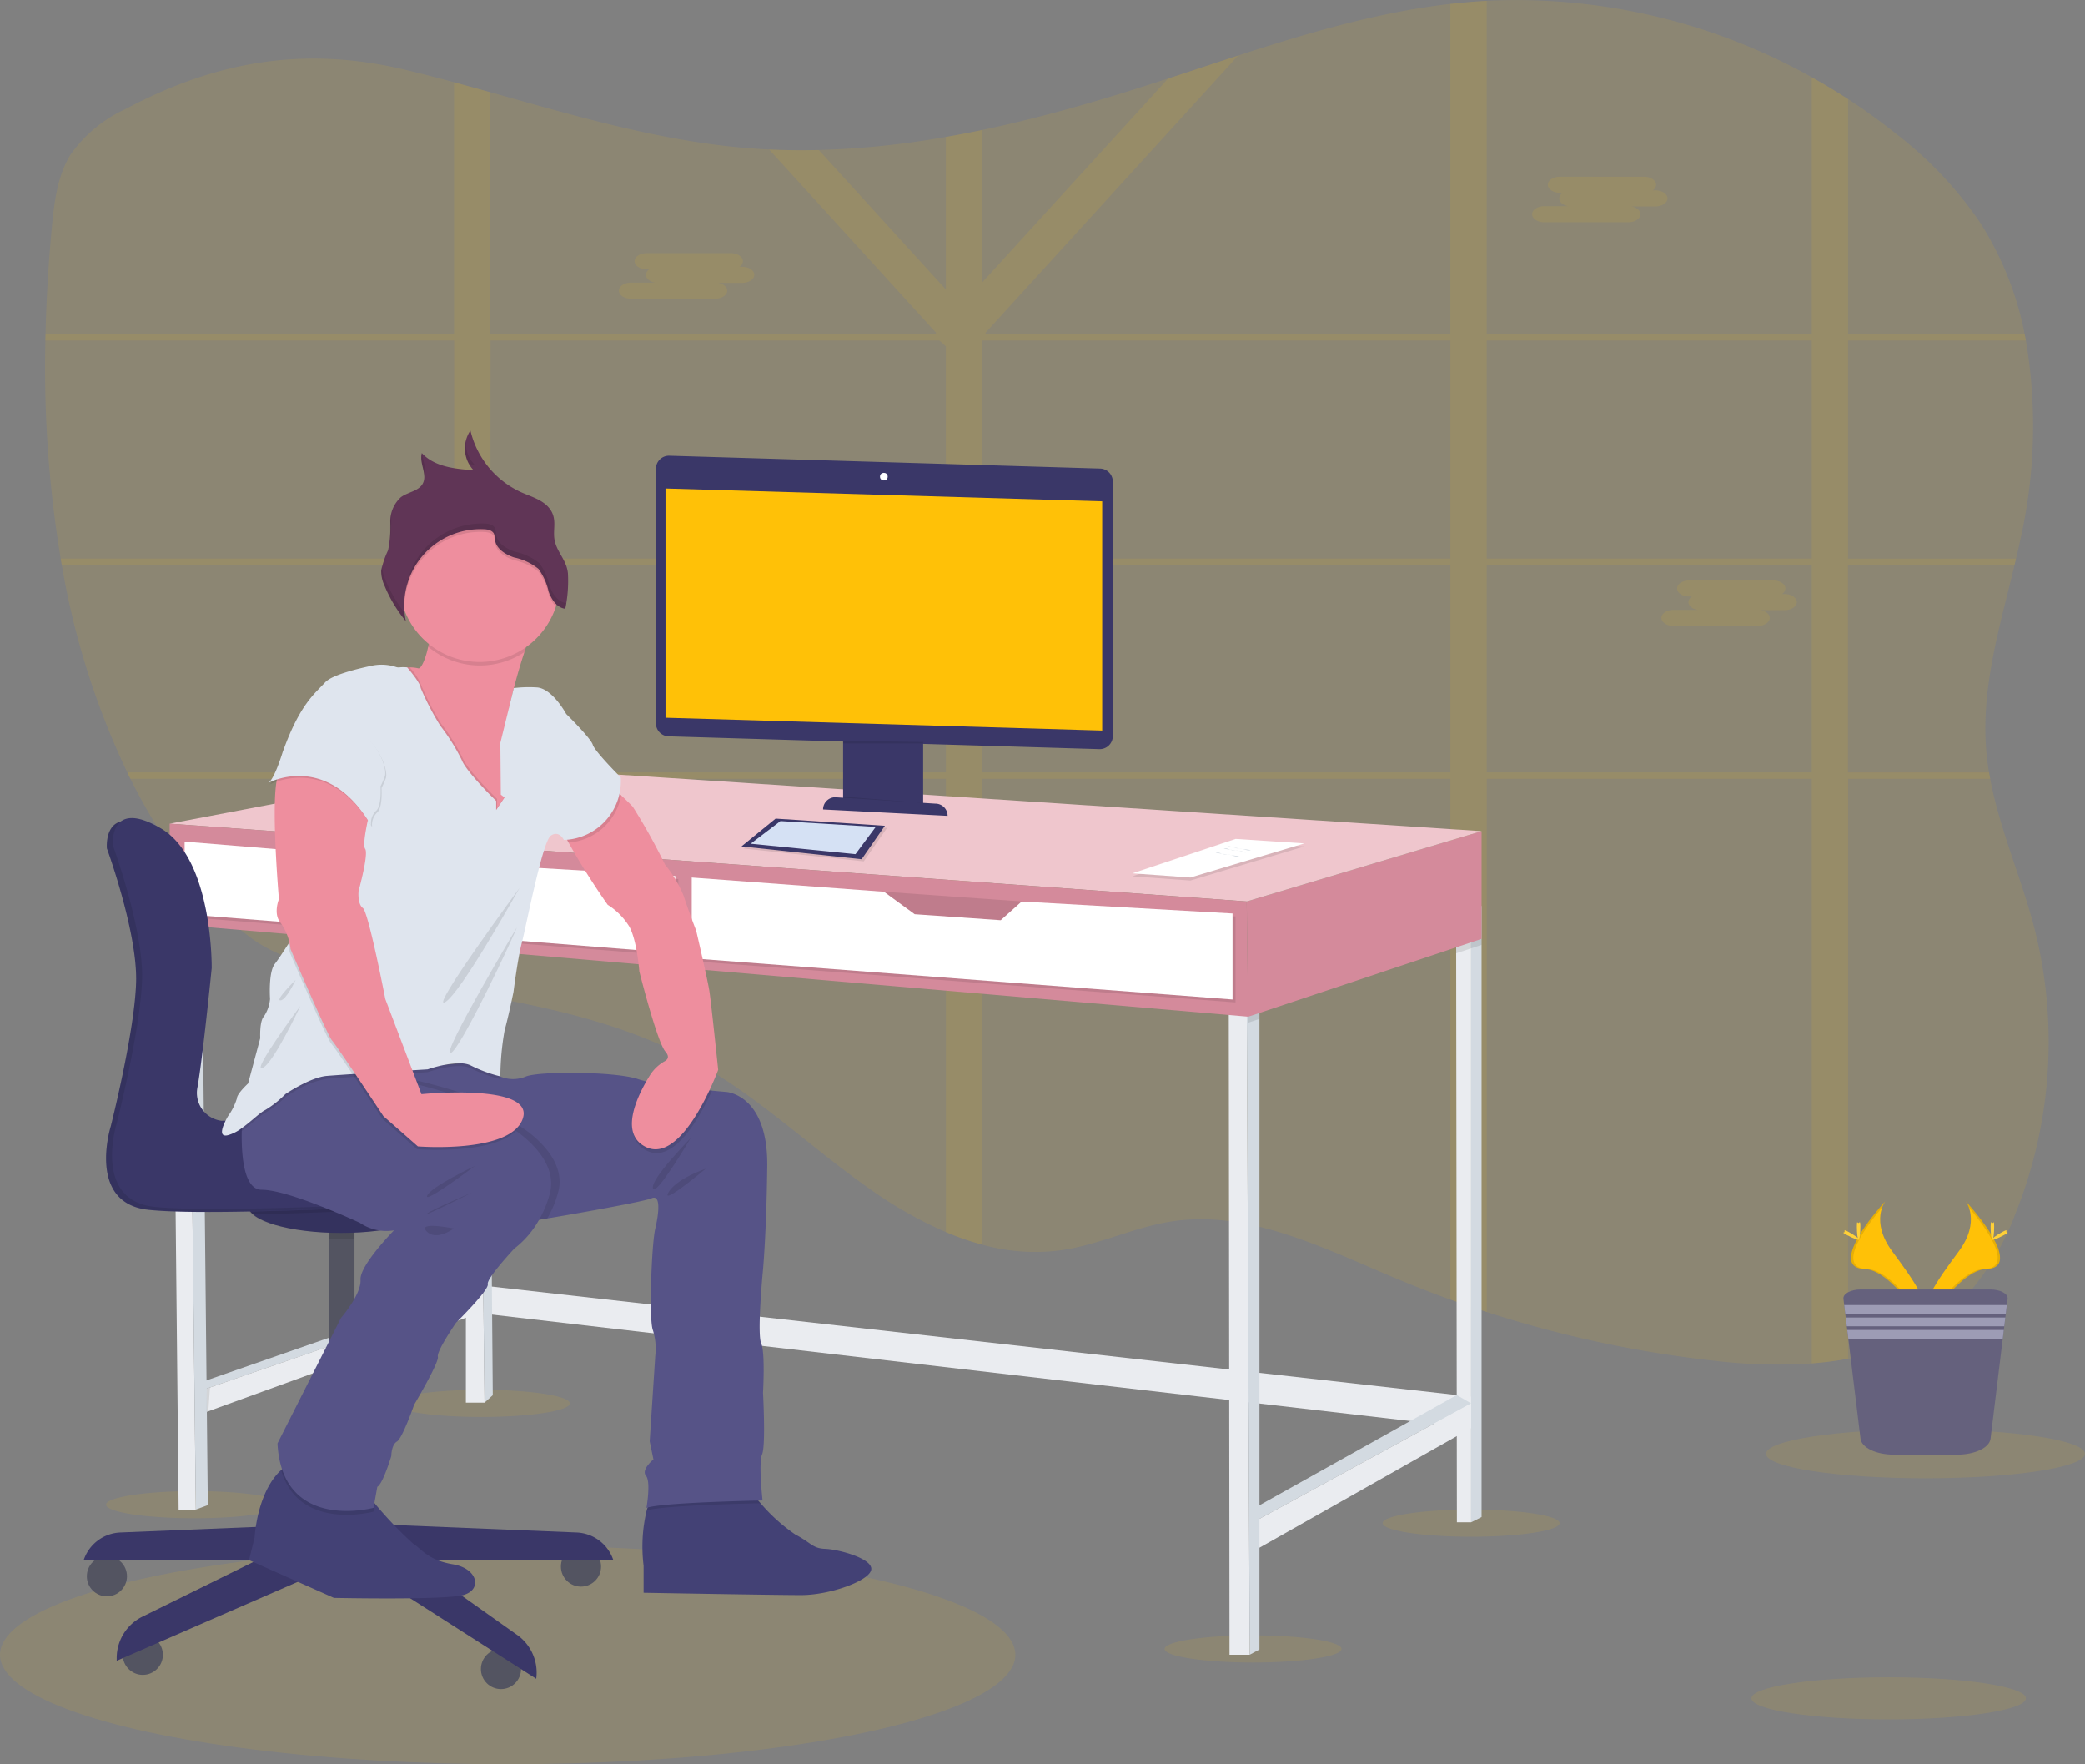 <svg xmlns="http://www.w3.org/2000/svg" width="228.387" height="193.242" viewBox="0 0 228.387 193.242">
  <rect x="0" y="0" width="228.387" height="193.242" fill="#808080" stroke="none"/>
  <g id="undraw_work_time_lhoj" transform="translate(0 0.002)">
    <ellipse id="Ellipse_3322" data-name="Ellipse 3322" cx="9.695" cy="1.487" rx="9.695" ry="1.487" transform="translate(11.615 163.323)" fill="#ffc107" opacity="0.1"/>
    <ellipse id="Ellipse_3323" data-name="Ellipse 3323" cx="9.695" cy="1.487" rx="9.695" ry="1.487" transform="translate(151.449 165.346)" fill="#ffc107" opacity="0.1"/>
    <ellipse id="Ellipse_3324" data-name="Ellipse 3324" cx="9.695" cy="1.487" rx="9.695" ry="1.487" transform="translate(127.565 179.123)" fill="#ffc107" opacity="0.1"/>
    <ellipse id="Ellipse_3325" data-name="Ellipse 3325" cx="9.695" cy="1.487" rx="9.695" ry="1.487" transform="translate(43.031 152.227)" fill="#ffc107" opacity="0.1"/>
    <ellipse id="Ellipse_3326" data-name="Ellipse 3326" cx="55.611" cy="11.988" rx="55.611" ry="11.988" transform="translate(0 169.264)" fill="#ffc107" opacity="0.1"/>
    <path id="Path_10594" data-name="Path 10594" d="M349.2,170.631a28.633,28.633,0,0,1-6.227,9.747,23,23,0,0,1-11.995,5.855,36.126,36.126,0,0,1-3.981.515,57.864,57.864,0,0,1-10.608-.286,125.425,125.425,0,0,1-24.987-5.346q-2-.646-3.981-1.361-2.986-1.07-5.918-2.3c-7.962-3.328-16.194-7.571-24.664-6.255-4.105.639-7.962,2.576-12.077,3.152a21.594,21.594,0,0,1-8.627-.614,29.64,29.64,0,0,1-3.981-1.375,45.3,45.3,0,0,1-8.271-4.684c-6.206-4.337-11.775-9.714-18.308-13.47-7.2-4.143-15.177-6.112-23.3-7.58q-1.984-.358-3.981-.684c-3.759-.621-7.527-1.194-11.241-1.873-3.578-.66-7.22-1.468-10.334-3.454a25.837,25.837,0,0,1-5.805-5.447,64.982,64.982,0,0,1-8.084-12.463q-.176-.351-.344-.7a86.408,86.408,0,0,1-7.173-22.716c-.042-.234-.082-.468-.122-.7A128.275,128.275,0,0,1,133.517,74.7l.014-.7c.091-3.955.337-7.894.7-11.777.262-2.731.614-5.564,2.028-7.859a14.979,14.979,0,0,1,6.014-5c10.149-5.4,19.87-6.906,30.778-4.288,1.752.419,3.5.871,5.241,1.34,1.328.356,2.656.724,3.981,1.094,9.163,2.555,18.3,5.274,27.776,6.089q1.372.119,2.747.183,2.719.126,5.438.056a93.949,93.949,0,0,0,13.92-1.433q2-.344,3.981-.763c5.714-1.192,11.377-2.782,16.948-4.541q1.707-.539,3.41-1.1c2.557-.836,5.115-1.688,7.676-2.517,7.648-2.48,15.334-4.744,23.252-5.658q1.016-.115,2.033-.2c.649-.056,1.3-.1,1.948-.133a66.263,66.263,0,0,1,35.6,8.37q2.028,1.126,3.981,2.4,2.71,1.763,5.253,3.794a42.2,42.2,0,0,1,9.206,9.73A35.216,35.216,0,0,1,350.321,74c.049.234.1.468.138.7a56.308,56.308,0,0,1-.574,21.664c-.157.74-.323,1.482-.5,2.222-.054.234-.11.468-.166.7-1.6,6.676-3.649,13.334-3.115,20.161.068.859.176,1.712.316,2.555.04.234.08.468.124.7,1.044,5.569,3.419,10.852,4.843,16.367a50.424,50.424,0,0,1-2.19,31.551Z" transform="translate(-128.545 -37.41)" fill="#ffc107" opacity="0.1"/>
    <path id="Path_10595" data-name="Path 10595" d="M331.048,75H350.53c-.042-.234-.089-.468-.138-.7H331.048V48.558q-1.953-1.269-3.981-2.4V74.3h-35.6V37.79c-.649.033-1.3.077-1.948.133s-1.356.126-2.033.2V74.3H236.673l-.122-.133,27.687-30.38c-2.562.829-5.119,1.681-7.676,2.517L236.2,68.639v-16.7q-1.988.417-3.981.763V69.409L218.3,54.133q-2.719.066-5.438-.056l18.3,20.086-.122.133h-48.71V47.808c-1.325-.37-2.653-.738-3.981-1.094V74.3H133.594l-.014.7h44.782V98.885H135.254c.04.234.08.468.122.7h42.986V122.3H142.549q.169.351.344.7h35.469v23.245q2,.328,3.981.684V123.006h49.88v49.646a29.646,29.646,0,0,0,3.981,1.375V123.006H287.49v57.039q1.981.717,3.981,1.361v-58.4h35.6v64.032a36.122,36.122,0,0,0,3.981-.515V123.006h15.568c-.044-.234-.084-.468-.124-.7H331.036V99.588h18.243c.056-.234.112-.468.166-.7h-18.4Zm-3.981,0V98.885h-35.6V75ZM287.49,98.885H236.2V75H287.49ZM182.343,75h49.178l.7.639V98.885h-49.88Zm0,47.3V99.588h49.88V122.3Zm53.862,0V99.588H287.49V122.3Zm90.862,0h-35.6V99.588h35.6Z" transform="translate(-128.613 -37.703)" fill="#ffc107" opacity="0.1"/>
    <path id="Path_10596" data-name="Path 10596" d="M842.535,121.562h-.309a.756.756,0,0,0,.377-.614h0c0-.482-.593-.878-1.316-.878H832.06c-.724,0-1.318.4-1.318.878h0c0,.485.595.881,1.318.881h.309a.759.759,0,0,0-.377.614c0,.412.431.761,1.007.855h-2.66c-.726,0-1.318.4-1.318.878s.592.881,1.318.881h9.229c.726,0,1.318-.4,1.318-.881,0-.412-.431-.759-1.009-.852h2.658c.724,0,1.316-.4,1.316-.881S843.258,121.562,842.535,121.562Z" transform="translate(-661.195 -100.714)" fill="#ffc107" opacity="0.1"/>
    <path id="Path_10597" data-name="Path 10597" d="M415.375,157.324h-.309a.768.768,0,0,0,.377-.614h0c0-.485-.592-.881-1.318-.881h-9.229c-.726,0-1.318.4-1.318.881h0c0,.482.592.878,1.318.878h.307a.766.766,0,0,0-.375.614c0,.414.431.761,1.007.855h-2.656c-.726,0-1.318.4-1.318.881s.592.878,1.318.878h9.229c.726,0,1.318-.4,1.318-.878,0-.415-.433-.761-1.009-.855h2.658c.724,0,1.316-.4,1.316-.881S416.1,157.324,415.375,157.324Z" transform="translate(-334.067 -128.1)" fill="#ffc107" opacity="0.1"/>
    <path id="Path_10598" data-name="Path 10598" d="M902.995,310.392h-.309a.768.768,0,0,0,.377-.614h0c0-.482-.592-.878-1.318-.878h-9.229c-.726,0-1.318.4-1.318.878h0c0,.482.593.878,1.318.878h.307a.764.764,0,0,0-.375.614c0,.412.431.761,1.007.855H890.8c-.724,0-1.316.4-1.316.878s.592.881,1.316.881h9.231c.724,0,1.318-.4,1.318-.881,0-.412-.433-.759-1.009-.852h2.658c.724,0,1.316-.4,1.316-.88S903.718,310.392,902.995,310.392Z" transform="translate(-707.496 -245.324)" fill="#ffc107" opacity="0.1"/>
    <path id="Path_10599" data-name="Path 10599" d="M226.454,601.47l107.9,12.126v3.44L226.18,604.5Z" transform="translate(-173.213 -460.619)" fill="#eaecf0"/>
    <path id="Path_10600" data-name="Path 10600" d="M219.957,489.806H217.91V438.97l1.473.447.016,1.525Z" transform="translate(-166.88 -336.174)" fill="#eaecf0"/>
    <path id="Path_10601" data-name="Path 10601" d="M225.675,490.449l-.9.82-.557-48.864-.016-1.525h1.066l.014,1.616Z" transform="translate(-171.697 -337.636)" fill="#d3dae1"/>
    <path id="Path_10602" data-name="Path 10602" d="M92.83,612.925l29.865-10.4v.984L92.83,613.826Z" transform="translate(-71.091 -461.423)" fill="#d3dae1"/>
    <path id="Path_10603" data-name="Path 10603" d="M93.364,619.417l-.534-2.375L122.7,606.72v2.047Z" transform="translate(-71.091 -464.64)" fill="#eaecf0"/>
    <path id="Path_10604" data-name="Path 10604" d="M682.759,425.14v67.182H681.2L681.122,430l0-1.993Z" transform="translate(-521.615 -325.582)" fill="#eaecf0"/>
    <path id="Path_10605" data-name="Path 10605" d="M689.265,423.74v66.936l-1.145.574V424.068Z" transform="translate(-526.976 -324.51)" fill="#d3dae1"/>
    <path id="Path_10606" data-name="Path 10606" d="M586.13,664.958l22.308-12.468,1.576.916L586.13,666.431Z" transform="translate(-448.87 -499.691)" fill="#d3dae1"/>
    <path id="Path_10607" data-name="Path 10607" d="M586.828,672.212l-.7-2.787L610.014,656.4v2.7Z" transform="translate(-448.87 -502.686)" fill="#eaecf0"/>
    <path id="Path_10608" data-name="Path 10608" d="M574.76,468.29l.082,70.952h2.213l-.328-71.772Z" transform="translate(-440.162 -357.999)" fill="#eaecf0"/>
    <path id="Path_10609" data-name="Path 10609" d="M584.553,464.67v71.854l-1.065.574-.328-71.772.131-.061Z" transform="translate(-446.595 -355.855)" fill="#d3dae1"/>
    <path id="Path_10610" data-name="Path 10610" d="M83.3,494.951H81.416l-.646-63.468-.009-1.094h1.8l.014,1.248Z" transform="translate(-61.848 -329.603)" fill="#eaecf0"/>
    <path id="Path_10611" data-name="Path 10611" d="M90.507,494.459l-1.309.492-.724-63.313-.014-1.248h1.393l.012,1.37Z" transform="translate(-67.744 -329.603)" fill="#d3dae1"/>
    <path id="Path_10612" data-name="Path 10612" d="M583.72,465.265l1.262-.595v2.787l-1.229.41Z" transform="translate(-447.024 -355.855)" opacity="0.1"/>
    <path id="Path_10613" data-name="Path 10613" d="M683.9,423.74V428l-1.145.384-1.637.543,0-1.993,1.639-2.866Z" transform="translate(-521.615 -324.51)" opacity="0.1"/>
    <path id="Path_10614" data-name="Path 10614" d="M608.885,388.75v11.8l-25.561,8.522-.164-12.618Z" transform="translate(-446.595 -297.714)" fill="#d48a9b"/>
    <path id="Path_10615" data-name="Path 10615" d="M79.36,364.358l33.593-6.388,110.112,7.208-25.725,7.7Z" transform="translate(-60.775 -274.142)" fill="#efc6cd"/>
    <path id="Path_10616" data-name="Path 10616" d="M83.957,430.39l.012,1.37-1.391-.122-1.808-.155-.009-1.094Z" transform="translate(-61.848 -329.603)" opacity="0.1"/>
    <path id="Path_10617" data-name="Path 10617" d="M220.463,441.033l-1.063-.091-1.489-.126V438.97l1.473.447h1.065Z" transform="translate(-166.88 -336.174)" opacity="0.1"/>
    <path id="Path_10618" data-name="Path 10618" d="M79.36,385.25v10.981L197.5,406.39l-.164-12.618Z" transform="translate(-60.775 -295.034)" fill="#d48a9b"/>
    <path id="Path_10619" data-name="Path 10619" d="M428.91,422.689H413.48v-5.6l15.43,1.087Z" transform="translate(-316.651 -319.417)" fill="#d48a9b"/>
    <path id="Path_10620" data-name="Path 10620" d="M428.91,422.689H413.48v-5.6l15.43,1.087Z" transform="translate(-316.651 -319.417)" opacity="0.1"/>
    <path id="Path_10621" data-name="Path 10621" d="M324.96,411.85V420.7L384.2,425.2v-9.421l-23.1-1.311L358.8,416.52l-9.421-.656-3.358-2.459Z" transform="translate(-248.861 -315.405)" opacity="0.1"/>
    <path id="Path_10622" data-name="Path 10622" d="M323.56,410.44v8.85L382.8,423.8v-9.421l-23.1-1.311-2.293,2.049-9.423-.656L344.618,412Z" transform="translate(-247.789 -314.325)" fill="#fff"/>
    <path id="Path_10623" data-name="Path 10623" d="M162.881,400.3l14.009.984-.164,4.452h-9.147l-6.119-2.405Z" transform="translate(-123.649 -306.559)" fill="#d48a9b"/>
    <path id="Path_10624" data-name="Path 10624" d="M162.881,400.3l14.009.984-.164,4.452h-9.147l-6.119-2.405Z" transform="translate(-123.649 -306.559)" opacity="0.1"/>
    <path id="Path_10625" data-name="Path 10625" d="M87.76,395.05V403l53.747,4.26v-8.44l-20.73-1.227-2.211,1.637-8.358-.489-3.44-2.131Z" transform="translate(-67.208 -302.539)" opacity="0.1"/>
    <path id="Path_10626" data-name="Path 10626" d="M86.36,393.65V401.6l53.747,4.26V397.42l-20.73-1.229-2.211,1.639-8.358-.492-3.44-2.131Z" transform="translate(-66.136 -301.467)" fill="#fff"/>
    <path id="Path_10627" data-name="Path 10627" d="M96.65,649.067l.368-.126-.185,2.613-.183.066Z" transform="translate(-74.016 -496.973)" opacity="0.1"/>
    <path id="Path_10628" data-name="Path 10628" d="M540.959,393.78l7.534.494-12.484,3.737-6.358-.461Z" transform="translate(-405.616 -301.566)" opacity="0.1"/>
    <path id="Path_10629" data-name="Path 10629" d="M540.959,392.38l7.534.494-12.484,3.735-6.358-.459Z" transform="translate(-405.616 -300.494)" fill="#fff"/>
    <path id="Path_10630" data-name="Path 10630" d="M686.46,433.281c.3-.126.614.112.937.173.18.035.368,0,.548.035.37.049.738.3,1.089.171" transform="translate(-552.019 -340.55)" fill="#d3dae1"/>
    <path id="Path_10631" data-name="Path 10631" d="M684.8,434.247c.3-.129.614.11.937.171.18.035.368,0,.55.035.37.049.735.3,1.087.171" transform="translate(-550.748 -341.289)" fill="#d3dae1"/>
    <path id="Path_10632" data-name="Path 10632" d="M681,436.171c.3-.126.616.112.937.173.18.035.368,0,.55.035.37.049.735.3,1.087.171" transform="translate(-547.838 -342.763)" fill="#d3dae1"/>
    <circle id="Ellipse_3327" data-name="Ellipse 3327" cx="2.199" cy="2.199" r="2.199" transform="translate(9.51 170.451)" fill="#535461"/>
    <circle id="Ellipse_3328" data-name="Ellipse 3328" cx="2.199" cy="2.199" r="2.199" transform="translate(13.444 179.053)" fill="#535461"/>
    <circle id="Ellipse_3329" data-name="Ellipse 3329" cx="2.199" cy="2.199" r="2.199" transform="translate(52.677 180.61)" fill="#535461"/>
    <circle id="Ellipse_3330" data-name="Ellipse 3330" cx="2.199" cy="2.199" r="2.199" transform="translate(61.442 169.386)" fill="#535461"/>
    <rect id="Rectangle_1559" data-name="Rectangle 1559" width="2.754" height="17.205" transform="translate(36.075 133.816)" fill="#535461"/>
    <rect id="Rectangle_1560" data-name="Rectangle 1560" width="2.754" height="2.787" transform="translate(36.075 148.235)" opacity="0.1"/>
    <rect id="Rectangle_1561" data-name="Rectangle 1561" width="3.817" height="19.09" transform="translate(35.544 148.89)" fill="#3a3768"/>
    <path id="Path_10633" data-name="Path 10633" d="M300.372,750.853,275.38,749.83v4.021h29A4.431,4.431,0,0,0,300.372,750.853Z" transform="translate(-237.206 -582.997)" fill="#3a3768"/>
    <path id="Path_10634" data-name="Path 10634" d="M155.542,750.853l24.992-1.023v4.021h-29A4.428,4.428,0,0,1,155.542,750.853Z" transform="translate(-142.359 -582.997)" fill="#3a3768"/>
    <path id="Path_10635" data-name="Path 10635" d="M189.712,750.248l-19.952,9.836a5.058,5.058,0,0,0-2.81,4.531v.3l23.3-10.159,3.279-.246,19.376,12.372h0a5.054,5.054,0,0,0-2.087-4.8l-17.29-12.241Z" transform="translate(-154.168 -583.005)" fill="#3a3768"/>
    <path id="Path_10636" data-name="Path 10636" d="M269.174,608.83v1.855q-.724.03-1.475.031c-.433,0-.859,0-1.279-.023V608.83Z" transform="translate(-230.345 -475.016)" opacity="0.1"/>
    <ellipse id="Ellipse_3331" data-name="Ellipse 3331" cx="10.161" cy="2.972" rx="10.161" ry="2.972" transform="translate(27.193 129.1)" fill="#3a3768"/>
    <path id="Path_10637" data-name="Path 10637" d="M248.432,591.672a1.213,1.213,0,0,1-.433.859c-1.255,1.222-5.136,2.108-9.726,2.108-4.489,0-8.295-.852-9.641-2.03a1.288,1.288,0,0,1-.522-.937c0-1.639,4.55-2.972,10.163-2.972S248.432,590.03,248.432,591.672Z" transform="translate(-201.006 -459.6)" opacity="0.1"/>
    <path id="Path_10638" data-name="Path 10638" d="M248.8,591.687a1.213,1.213,0,0,1-.433.859c-1.293-.323-2.187-.59-2.187-.59s-8.957.5-17.179.672a1.288,1.288,0,0,1-.522-.937c0-1.639,4.55-2.972,10.163-2.972S248.8,590.045,248.8,591.687Z" transform="translate(-201.289 -459.616)" opacity="0.1"/>
    <path id="Path_10639" data-name="Path 10639" d="M162.065,424.419s3.361,9.178,3.2,14.667-2.787,15.812-2.787,15.812-2.62,8.358,4.1,9.1,28.675-.492,28.675-.492,8.2,2.457,10.814,1.391a6.517,6.517,0,0,0,2.6-2.279,4.765,4.765,0,0,0-1.236-6.8,14.2,14.2,0,0,0-3.951-1.7,3.171,3.171,0,0,0-.9-.11l-28.629.564a3.078,3.078,0,0,1-2.62-3.686c.574-3.194,1.555-13.027,1.555-13.027s.164-11.962-5.571-15.32S162.065,424.419,162.065,424.419Z" transform="translate(-150.355 -331.489)" fill="#3a3768"/>
    <path id="Path_10640" data-name="Path 10640" d="M162.065,424.289s3.361,9.175,3.2,14.664-2.787,15.814-2.787,15.814-2.62,8.356,4.1,9.093,28.675-.494,28.675-.494,8.2,2.459,10.814,1.405a6.554,6.554,0,0,0,2.6-2.279,4.768,4.768,0,0,0-1.236-6.805,14.337,14.337,0,0,0-3.951-1.7,3.091,3.091,0,0,0-.9-.108l-28.629.555a3.08,3.08,0,0,1-2.62-3.688c.574-3.2,1.555-13.025,1.555-13.025s.164-11.962-5.571-15.322S162.065,424.289,162.065,424.289Z" transform="translate(-150.355 -331.387)" opacity="0.1"/>
    <path id="Path_10641" data-name="Path 10641" d="M164.864,423.019s3.36,9.178,3.2,14.667-2.787,15.812-2.787,15.812-2.62,8.358,4.1,9.1,28.675-.492,28.675-.492,8.2,2.457,10.817,1.405a6.542,6.542,0,0,0,2.6-2.281,4.766,4.766,0,0,0-1.236-6.8,14.2,14.2,0,0,0-3.951-1.707,3.176,3.176,0,0,0-.9-.11l-28.629.564a3.079,3.079,0,0,1-2.62-3.686c.574-3.194,1.555-13.027,1.555-13.027s.164-11.962-5.571-15.32S164.864,423.019,164.864,423.019Z" transform="translate(-152.499 -330.417)" fill="#3a3768"/>
    <path id="Path_10642" data-name="Path 10642" d="M412.986,741.475v2.962s14.152.255,17.268.255,7.407-1.532,7.662-2.759-3.576-2.248-5.007-2.3-1.48-.614-3.321-1.585a19.167,19.167,0,0,1-3.789-3.419c-.906-.988-1.574-1.792-1.574-1.792s-7.613-.152-9.81,1.073a2.665,2.665,0,0,0-1.094,1.522A17.015,17.015,0,0,0,412.986,741.475Z" transform="translate(-342.488 -569.981)" fill="#434175"/>
    <path id="Path_10643" data-name="Path 10643" d="M414.85,735.435c1.6-.555,10.941-.77,12.477-.8-.906-.988-1.574-1.792-1.574-1.792s-7.613-.152-9.81,1.073A2.657,2.657,0,0,0,414.85,735.435Z" transform="translate(-344.015 -569.981)" opacity="0.1"/>
    <path id="Path_10644" data-name="Path 10644" d="M239.54,535.55l.824.5.309.187,1.2.721c6.421,3.871,23.936,14.36,24.9,14.285.251-.021,1-.133,2.047-.3.276-.044.574-.091.885-.145,4.012-.667,10.679-1.874,11.423-2.206,1.021-.468.817,1.583.407,3.321s-.714,10.07-.255,11.138a6.807,6.807,0,0,1,.255,2.81l-.611,9.348.41,1.986s-1.379,1.124-.817,1.787.052,3.527.052,3.527c1.639-.614,12.721-.817,12.721-.817s-.468-4.089-.052-5.058.1-6.744.1-6.744.255-4.393-.2-5.414.152-7.562.152-7.562.41-3.883.511-11.8-4.5-8.173-4.5-8.173-.611-.049-1.543-.138c-1.82-.176-4.855-.508-6.883-.937a11.873,11.873,0,0,1-1.229-.328c-2.5-.852-10.932-.885-12.311-.272a3.685,3.685,0,0,1-2.754,0h0l-1.073-1.738-10.248.874-1.084.094-10.088.859-.7.061Z" transform="translate(-209.759 -417.342)" fill="#565387"/>
    <path id="Path_10645" data-name="Path 10645" d="M409.947,551.021c2.976,1.452,5.817-3.693,7.14-6.595-1.82-.176-4.855-.508-6.883-.937C408.872,545.717,407.093,549.633,409.947,551.021Z" transform="translate(-339.091 -424.978)" opacity="0.1"/>
    <path id="Path_10646" data-name="Path 10646" d="M376.759,410.824a3.087,3.087,0,0,0,.361,1,80.4,80.4,0,0,0,4.288,6.819,7.385,7.385,0,0,1,2.342,2.342c.869,1.482,1.124,4.955,1.124,4.955s1.941,7.714,2.859,8.789c.468.536.255.855-.063,1.04a4.55,4.55,0,0,0-1.611,1.51c-1.34,2.152-3.478,6.426-.468,7.892,4.086,1.993,7.92-8.452,7.92-8.452s-.768-7.407-.972-8.683-1.431-6.541-1.431-6.541-.869-2.248-1.379-3.831a12.984,12.984,0,0,0-2.042-3.424,63.778,63.778,0,0,0-3.527-6.335c-.356-.379-.855-.857-1.286-1.26-.5-.468-.911-.834-.911-.834S376.707,409.6,376.759,410.824Z" transform="translate(-314.844 -319.54)" fill="#ee8e9e"/>
    <path id="Path_10647" data-name="Path 10647" d="M228.85,730.172l9.3,4.138s12.049.255,14.156-.307,1.639-2.911-1.124-3.372-3.421-1.684-4.342-2.246A43.805,43.805,0,0,1,242.648,724c-.658-.747-1.124-1.288-1.124-1.288s-1.789-4.751-6.744-3.679a5.089,5.089,0,0,0-2.414,1.276c-2.672,2.473-2.9,7.365-2.9,7.365Z" transform="translate(-201.573 -559.292)" fill="#434175"/>
    <path id="Path_10648" data-name="Path 10648" d="M244.38,535.517l1.2.721c6.421,3.871,23.936,14.36,24.9,14.285.251-.021,1-.133,2.047-.3.276-.044.574-.091.885-.145l.035-.059a11.707,11.707,0,0,0,1.171-2.864c1.073-4.086-4.241-7.2-4.241-7.2l-1.124-.874c-1.276-2.15-10.473-4.182-10.473-4.182l-1.185-.808-.635-.426-.166-.11-1.438-.967-7.2.511-2.14,1.375-.234.145-.782.513Z" transform="translate(-213.466 -416.623)" opacity="0.1"/>
    <path id="Path_10649" data-name="Path 10649" d="M243.86,720.334c1.955,6.766,10.124,4.555,10.124,4.555l.155-.857c-.658-.747-1.124-1.288-1.124-1.288s-1.789-4.751-6.744-3.679A5.089,5.089,0,0,0,243.86,720.334Z" transform="translate(-213.068 -559.315)" opacity="0.1"/>
    <path id="Path_10650" data-name="Path 10650" d="M227.6,547.611c3.014,0,10.772,3.627,10.772,3.627a5.14,5.14,0,0,0,3.728.817s-3.773,3.831-3.667,5.417-2.147,4.19-2.147,4.19L229.336,575.4c.513,9.758,10.524,7.051,10.524,7.051l.41-2.3c.614-.307,1.534-3.372,1.534-3.372s0-1.225.611-1.583,1.89-4.037,1.89-4.037,2.759-4.648,2.6-5.26,1.993-3.728,1.993-3.728,3.627-3.576,3.473-4.215,2.918-3.911,2.918-3.911A10.28,10.28,0,0,0,258,550.883a11.74,11.74,0,0,0,1.171-2.862c.864-3.293-2.414-5.955-3.723-6.866-.316-.22-.518-.337-.518-.337l-1.124-.873c-.581-.979-2.8-1.934-5.047-2.681-1.621-.541-3.255-.977-4.3-1.236-.7-.171-1.124-.267-1.124-.267l-1.185-.8-.417-.281-.382-.255-1.44-.967-3.2.234-4,.283-2.138,1.377-1.021.656-3.993,2.576s-.105.981-.138,2.3v.311C225.367,543.853,225.655,547.611,227.6,547.611Z" transform="translate(-198.942 -417.296)" fill="#565387"/>
    <path id="Path_10651" data-name="Path 10651" d="M300.4,333.333l1.077,3.831s1.892,6.592,2.1,7.051a70.748,70.748,0,0,0,5.365,5.211c.213.1,2.9,1.639,2.9,1.639s.213-8.43,0-10.88a7,7,0,0,1,.133-1.606,60.269,60.269,0,0,1,1.834-6.911c.571-1.82,1.047-3.183,1.047-3.183s-11.955-.513-11.545.663a4.215,4.215,0,0,1-.044,1.932c-.248,1.227-.761,2.454-1.08,2.361a4.2,4.2,0,0,0-.948-.105C300.8,333.317,300.4,333.333,300.4,333.333Z" transform="translate(-256.367 -260.238)" fill="#ee8e9e"/>
    <path id="Path_10652" data-name="Path 10652" d="M312.65,331.061a8.843,8.843,0,0,0,10.538.588c.571-1.82,1.047-3.182,1.047-3.182s-11.955-.513-11.545.663A4.14,4.14,0,0,1,312.65,331.061Z" transform="translate(-265.748 -260.223)" opacity="0.1"/>
    <path id="Path_10653" data-name="Path 10653" d="M299.09,280.728a8.8,8.8,0,1,0,2.577-6.262A8.84,8.84,0,0,0,299.09,280.728Z" transform="translate(-255.364 -216.981)" fill="#ee8e9e"/>
    <path id="Path_10654" data-name="Path 10654" d="M300.4,349.528l1.077,3.831s1.892,6.592,2.1,7.051a70.748,70.748,0,0,0,5.365,5.211c.213.1,2.9,1.639,2.9,1.639s.213-8.43,0-10.88a7,7,0,0,1,.133-1.607l-.7,2.831.052,5.672.407.307-.918,1.379V363.94s-3.279-3.166-3.782-4.5a21.845,21.845,0,0,0-2.342-3.733,28.425,28.425,0,0,1-2.145-4.133,6.705,6.705,0,0,0-1.307-2.047C300.8,349.512,300.4,349.528,300.4,349.528Z" transform="translate(-256.367 -276.433)" opacity="0.1"/>
    <path id="Path_10655" data-name="Path 10655" d="M376.759,410.847a3.088,3.088,0,0,0,.361,1,6.306,6.306,0,0,0,5.761-5.171c-.5-.468-.911-.834-.911-.834S376.707,409.624,376.759,410.847Z" transform="translate(-314.844 -319.563)" opacity="0.1"/>
    <path id="Path_10656" data-name="Path 10656" d="M225.39,541.145c1.03-.731,2.012-1.726,2.6-2a11.307,11.307,0,0,0,2.2-1.738s.337-.234.855-.534a10.335,10.335,0,0,1,3.693-1.459c1.066-.089,4.611-.316,7.4-.489l3.637-.234s3.321-1.171,4.752-.41a15.076,15.076,0,0,0,3.218,1.171v-.3h0l-1.073-1.738-11.332.967-1.44-.967-7.2.511-2.138,1.377-1.845.157.824.5-3.993,2.576S225.413,539.672,225.39,541.145Z" transform="translate(-198.923 -417.258)" opacity="0.1"/>
    <path id="Path_10657" data-name="Path 10657" d="M216.862,399.84a4.652,4.652,0,0,0,1.5-.763h0c1.028-.728,2.007-1.721,2.59-2a11.31,11.31,0,0,0,2.2-1.738s2.709-1.841,4.548-1.993c.5-.042,1.55-.115,2.81-.2l4.171-.267,2.164-.136,1.89-.115s3.321-1.171,4.752-.41A15.075,15.075,0,0,0,246.7,393.4a29.41,29.41,0,0,1,.468-5.058c.417-1.482.97-4.19.97-4.19s.468-3.728.92-5.414,2.248-11.086,3.168-11.709,1.428.468,1.428.468a6.45,6.45,0,0,0,6.234-6.845s-2.862-2.862-3.065-3.576-2.911-3.372-2.911-3.372-1.534-2.862-3.279-2.913a13.753,13.753,0,0,0-2.459.077l-1.475,6,.051,5.672.41.307-.92,1.379v-1s-3.279-3.168-3.78-4.5a21.846,21.846,0,0,0-2.342-3.735,29.891,29.891,0,0,1-2.145-4.133c-.052-.621-1.482-2.255-1.482-2.255a3.623,3.623,0,0,0-.869,0,.937.937,0,0,1-.379-.054,5.131,5.131,0,0,0-2.553-.145c-1.766.368-4.449,1.037-5.189,1.841-1.124,1.227-2.759,2.4-4.6,7.51l9.911,3.576-.848,1.613-7.887,14.988s-.262.426-.616.981h0c-.468.721-1.075,1.665-1.48,2.183-.714.92-.51,3.831-.51,3.831a4.1,4.1,0,0,1-.663,1.892c-.511.513-.412,2.4-.412,2.4l-1.328,4.955s-1.227,1.124-1.227,1.639a6.691,6.691,0,0,1-.97,1.941S215.386,400.2,216.862,399.84Z" transform="translate(-191.891 -275.501)" fill="#dfe5ee"/>
    <path id="Path_10658" data-name="Path 10658" d="M247.16,426.763h0a7.721,7.721,0,0,1,.157.855s4.035,9.451,4.545,10.014c.157.173.752,1.023,1.5,2.108l.855,1.262c1.543,2.293,3.279,4.9,3.279,4.9l3.78,3.321s8.224.658,10.838-2.012c-.316-.22-.518-.337-.518-.337L270.468,446c-.581-.979-2.8-1.934-5.047-2.681-2.07.014-3.763.183-3.763.183l-.539-1.419-.562-1.48-2.866-7.513s-1.843-9.5-2.457-9.962-.468-1.89-.468-1.89,1.124-4.035.714-4.6.665-4.7.665-4.7a4.241,4.241,0,0,0-.492-1.145l-7.887,14.988S247.514,426.2,247.16,426.763Z" transform="translate(-215.595 -323.353)" opacity="0.1"/>
    <path id="Path_10659" data-name="Path 10659" d="M251.437,400.166s-1.073,4.138-.663,4.7-.717,4.6-.717,4.6-.152,1.431.468,1.89,2.457,9.962,2.457,9.962l3.958,10.423s12.386-1.227,11.109,2.656-11.5,3.065-11.5,3.065l-3.78-3.321s-5.11-7.714-5.62-8.276-4.548-10.014-4.548-10.014a6.109,6.109,0,0,0-1.073-2.862c-.869-.972-.2-2.611-.2-2.611s-1.073-12.358.052-13.838S250.266,395.721,251.437,400.166Z" transform="translate(-210.776 -311.896)" fill="#ee8e9e"/>
    <path id="Path_10660" data-name="Path 10660" d="M428.752,584.07s-3.22,1.075-4.082,2.606S428.752,584.07,428.752,584.07Z" transform="translate(-351.458 -456.055)" opacity="0.1"/>
    <path id="Path_10661" data-name="Path 10661" d="M421.868,569.68c-.1.152-4.407,4.473-4.138,5.517S421.868,569.68,421.868,569.68Z" transform="translate(-346.212 -445.035)" opacity="0.1"/>
    <path id="Path_10662" data-name="Path 10662" d="M317.323,582.77s-4.8,2.265-5.213,3.25S317.323,582.77,317.323,582.77Z" transform="translate(-265.319 -455.059)" opacity="0.1"/>
    <path id="Path_10663" data-name="Path 10663" d="M316.906,595.2s-4.335,1.838-4.918,2.3S316.906,595.2,316.906,595.2Z" transform="translate(-265.209 -464.578)" opacity="0.1"/>
    <path id="Path_10664" data-name="Path 10664" d="M314.3,611.062s-1.92,1.431-2.979.307S314.3,611.062,314.3,611.062Z" transform="translate(-264.595 -476.506)" opacity="0.1"/>
    <path id="Path_10665" data-name="Path 10665" d="M328.011,452.74c-.1.155-6.489,11.648-8.175,12.517S328.011,452.74,328.011,452.74Z" transform="translate(-271.103 -355.48)" opacity="0.1"/>
    <path id="Path_10666" data-name="Path 10666" d="M330.042,471.29c0,.255-6.234,13.582-7.26,13.742S330.042,471.29,330.042,471.29Z" transform="translate(-273.441 -369.686)" opacity="0.1"/>
    <path id="Path_10667" data-name="Path 10667" d="M238.63,507.94s-3.007,6.428-4.178,6.805S238.63,507.94,238.63,507.94Z" transform="translate(-205.734 -397.753)" opacity="0.1"/>
    <path id="Path_10668" data-name="Path 10668" d="M244.85,495.72s-1.037,2.248-1.667,2.248S244.85,495.72,244.85,495.72Z" transform="translate(-212.465 -388.395)" opacity="0.1"/>
    <path id="Path_10669" data-name="Path 10669" d="M299.09,280.716a8.8,8.8,0,0,0,.56,3.094,8.346,8.346,0,0,1,8.719-8.576c.429.019.937.119,1.11.508a2.137,2.137,0,0,1,.105.646c.129.993,1.136,1.613,2.082,1.937a6.233,6.233,0,0,1,2.686,1.258,6.752,6.752,0,0,1,1.115,2.489,3.573,3.573,0,0,0,.862,1.405,8.84,8.84,0,1,0-17.238-2.761Z" transform="translate(-255.364 -216.969)" opacity="0.1"/>
    <path id="Path_10670" data-name="Path 10670" d="M309.156,247.354c-.726-.986-2.014-1.328-3.133-1.824a9.941,9.941,0,0,1-5.571-6.77,3.489,3.489,0,0,0,.342,4.351c-2.035-.138-4.283-.372-5.663-1.873-.314,1.082.625,2.311.112,3.314-.44.862-1.639.937-2.414,1.522a3.557,3.557,0,0,0-1.152,2.754,12.379,12.379,0,0,1-.248,3.065,9.715,9.715,0,0,0-.749,2.213,3.793,3.793,0,0,0,.375,1.679,15.161,15.161,0,0,0,2.323,3.859,8.36,8.36,0,0,1,8.55-10.07c.429.019.937.122,1.11.511a2.108,2.108,0,0,1,.105.646c.129.991,1.136,1.611,2.082,1.934a6.26,6.26,0,0,1,2.686,1.258,6.752,6.752,0,0,1,1.115,2.489c.309.864.906,1.768,1.817,1.873a14.991,14.991,0,0,0,.29-3.878c-.141-1.393-1.077-2.183-1.405-3.4C309.372,249.741,310.046,248.563,309.156,247.354Z" transform="translate(-248.923 -191.609)" fill="#603556"/>
    <path id="Path_10671" data-name="Path 10671" d="M243.117,378.888l-3.218,1.941s-.92,3.115-1.639,3.513c0,0,6.438-3.576,11.29,4.648a1.864,1.864,0,0,1,.511-1.583c.663-.51.51-2.707.51-2.707a9.252,9.252,0,0,0,.468-1.075C251.484,382.513,249.084,376.078,243.117,378.888Z" transform="translate(-208.779 -298.383)" opacity="0.1"/>
    <path id="Path_10672" data-name="Path 10672" d="M242.629,378.009l-3.22,1.941s-.92,3.117-1.639,3.527c0,0,6.438-3.578,11.29,4.648a1.861,1.861,0,0,1,.513-1.583c.665-.51.51-2.709.51-2.709a8.765,8.765,0,0,0,.468-1.073C251.006,381.636,248.6,375.2,242.629,378.009Z" transform="translate(-208.404 -297.71)" fill="#dfe5ee"/>
    <g id="Group_10538" data-name="Group 10538" transform="translate(41.757 48.207)" opacity="0.1">
      <path id="Path_10673" data-name="Path 10673" d="M309.741,251.916c-.012-.834-.508-1.752-.267-2.576l.042.044C309.575,250.237,310.048,251.134,309.741,251.916Z" transform="translate(-305.022 -247.919)"/>
      <path id="Path_10674" data-name="Path 10674" d="M294.806,277.793a15.961,15.961,0,0,1-.176,2.784c.077-.714.035-1.45.073-2.171a6.013,6.013,0,0,1,.134-1.016C294.822,277.533,294.81,277.659,294.806,277.793Z" transform="translate(-293.705 -269.4)"/>
      <path id="Path_10675" data-name="Path 10675" d="M290.68,302.478a2.54,2.54,0,0,1,.1-.548,3.9,3.9,0,0,0,.377,1.614,15.123,15.123,0,0,0,2.084,3.56,8.1,8.1,0,0,0,.136.913,15.161,15.161,0,0,1-2.323-3.859A3.793,3.793,0,0,1,290.68,302.478Z" transform="translate(-290.679 -288.193)"/>
      <path id="Path_10676" data-name="Path 10676" d="M330.879,245.951c-.2-.012-.4-.026-.6-.042a3.6,3.6,0,0,1-.34-2.639A3.452,3.452,0,0,0,330.879,245.951Z" transform="translate(-320.661 -243.27)"/>
      <path id="Path_10677" data-name="Path 10677" d="M304.116,285.213a8.5,8.5,0,0,1,6.742-2.941c.429.021.937.122,1.112.51a2.2,2.2,0,0,1,.105.646c.129.991,1.133,1.614,2.082,1.934a6.188,6.188,0,0,1,2.684,1.26,6.722,6.722,0,0,1,1.117,2.487c.309.862.9,1.766,1.813,1.873l-.1.614c-.911-.1-1.508-1-1.817-1.873a6.7,6.7,0,0,0-1.115-2.489,6.233,6.233,0,0,0-2.686-1.258c-.946-.321-1.953-.937-2.082-1.934a2.108,2.108,0,0,0-.105-.646,1.214,1.214,0,0,0-1.11-.51,8.318,8.318,0,0,0-8.548,6.7A8.459,8.459,0,0,1,304.116,285.213Z" transform="translate(-299.51 -273.134)"/>
    </g>
    <path id="Path_10678" data-name="Path 10678" d="M403.128,339.65v9.164l-8.768-.7V339.65Z" transform="translate(-302.009 -260.112)" fill="#3a3768"/>
    <path id="Path_10679" data-name="Path 10679" d="M403.128,373.283v.749l-8.768-.7v-.749Z" transform="translate(-302.009 -285.331)" opacity="0.1"/>
    <path id="Path_10680" data-name="Path 10680" d="M511.009,412.337l-13.639-.7h0A1.335,1.335,0,0,1,498.7,410.3l10.969.7A1.335,1.335,0,0,1,511.009,412.337Z" transform="translate(-407.211 -322.978)" fill="#3a3768"/>
    <path id="Path_10681" data-name="Path 10681" d="M467.771,282.7,420.6,281.3a1.433,1.433,0,0,1-1.436-1.436V251.993a1.433,1.433,0,0,1,1.436-1.433l47.176,1.405a1.435,1.435,0,0,1,1.435,1.433v27.867A1.436,1.436,0,0,1,467.771,282.7Z" transform="translate(-347.316 -200.646)" fill="#3a3768"/>
    <path id="Path_10682" data-name="Path 10682" d="M359.124,254.994l-47.834-1.405V228.48l47.834,1.405Z" transform="translate(-238.392 -174.976)" fill="#ffc107"/>
    <ellipse id="Ellipse_3332" data-name="Ellipse 3332" cx="0.422" cy="0.417" rx="0.422" ry="0.417" transform="translate(96.393 51.79)" fill="#fff"/>
    <path id="Path_10683" data-name="Path 10683" d="M403.18,346.6l-8.74-.141v.3h8.74Z" transform="translate(-302.07 -265.328)" opacity="0.1"/>
    <path id="Path_10684" data-name="Path 10684" d="M351.57,383.88l11.969.784-2.55,3.665-13.159-1.405Z" transform="translate(-266.375 -293.985)" opacity="0.1"/>
    <path id="Path_10685" data-name="Path 10685" d="M350.57,382.88l11.969.785-2.55,3.665-13.159-1.405Z" transform="translate(-265.609 -293.219)" fill="#3a3768"/>
    <path id="Path_10686" data-name="Path 10686" d="M354.392,384.04l10.437.637-2.222,2.986-11.477-1.145Z" transform="translate(-268.902 -294.107)" fill="#d5e1f4"/>
    <ellipse id="Ellipse_3333" data-name="Ellipse 3333" cx="15.034" cy="2.307" rx="15.034" ry="2.307" transform="translate(191.848 183.715)" fill="#ffc107" opacity="0.1"/>
    <path id="Path_10687" data-name="Path 10687" d="M1016.85,599.29s1.67,2.185-.773,5.484-4.449,6.089-3.642,8.14c0,0,3.686-6.128,6.683-6.213S1020.157,602.969,1016.85,599.29Z" transform="translate(-801.519 -467.71)" fill="#ffc107"/>
    <path id="Path_10688" data-name="Path 10688" d="M1017.153,599.29a2.743,2.743,0,0,1,.34.684c2.927,3.44,4.487,6.648,1.674,6.728-2.62.075-5.763,4.759-6.517,5.943a2.781,2.781,0,0,0,.089.269s3.686-6.128,6.683-6.213S1020.46,602.969,1017.153,599.29Z" transform="translate(-801.822 -467.71)" opacity="0.1"/>
    <path id="Path_10689" data-name="Path 10689" d="M1043.876,609.557c0,.768-.087,1.405-.192,1.405s-.194-.625-.194-1.405.108-.407.215-.407S1043.876,608.789,1043.876,609.557Z" transform="translate(-825.44 -475.193)" fill="#ffd037"/>
    <path id="Path_10690" data-name="Path 10690" d="M1045.383,613.376c-.674.368-1.265.59-1.314.5s.454-.468,1.129-.836.41-.1.468,0S1046.06,613.009,1045.383,613.376Z" transform="translate(-825.881 -478.094)" fill="#ffd037"/>
    <path id="Path_10691" data-name="Path 10691" d="M981.924,599.29s-1.672,2.185.77,5.484,4.449,6.089,3.642,8.14c0,0-3.684-6.128-6.684-6.213S978.625,602.969,981.924,599.29Z" transform="translate(-775.419 -467.71)" fill="#ffc107"/>
    <path id="Path_10692" data-name="Path 10692" d="M981.924,599.29a2.69,2.69,0,0,0-.342.684c-2.925,3.44-4.485,6.648-1.672,6.728,2.62.075,5.763,4.759,6.515,5.943a2.251,2.251,0,0,1-.089.269s-3.684-6.128-6.684-6.213S978.625,602.969,981.924,599.29Z" transform="translate(-775.419 -467.71)" opacity="0.1"/>
    <path id="Path_10693" data-name="Path 10693" d="M980.93,609.557c0,.768.084,1.405.192,1.405s.192-.625.192-1.405-.108-.407-.213-.407S980.93,608.789,980.93,609.557Z" transform="translate(-777.53 -475.193)" fill="#ffd037"/>
    <path id="Path_10694" data-name="Path 10694" d="M975,613.376c.677.368,1.265.59,1.316.5s-.468-.468-1.131-.836-.407-.1-.468,0S974.33,613.009,975,613.376Z" transform="translate(-772.672 -478.094)" fill="#ffd037"/>
    <ellipse id="Ellipse_3334" data-name="Ellipse 3334" cx="17.47" cy="2.681" rx="17.47" ry="2.681" transform="translate(193.447 156.557)" fill="#ffc107" opacity="0.1"/>
    <path id="Path_10695" data-name="Path 10695" d="M992.611,641.551l-.084.684-.117.963-.049.4-.117.962-.049.4-.117.962-1.337,10.96c-.119.979-1.719,1.74-3.649,1.74h-6.946c-1.93,0-3.524-.761-3.644-1.74l-1.34-10.96-.117-.962-.049-.4-.119-.962-.049-.4-.117-.963-.082-.684c-.068-.553.8-1.021,1.888-1.021h14.208C991.807,640.53,992.678,641,992.611,641.551Z" transform="translate(-772.701 -499.293)" fill="#65617d"/>
    <path id="Path_10696" data-name="Path 10696" d="M880.444,610.4l-.117.963h-17.58l-.117-.963Z" transform="translate(-660.619 -467.458)" fill="#9d9cb5"/>
    <path id="Path_10697" data-name="Path 10697" d="M880.814,616.23l-.117.965H863.449l-.119-.965Z" transform="translate(-661.155 -471.923)" fill="#9d9cb5"/>
    <path id="Path_10698" data-name="Path 10698" d="M881.2,622.06l-.117.965H864.167l-.117-.965Z" transform="translate(-661.706 -476.387)" fill="#9d9cb5"/>
  </g>
</svg>
